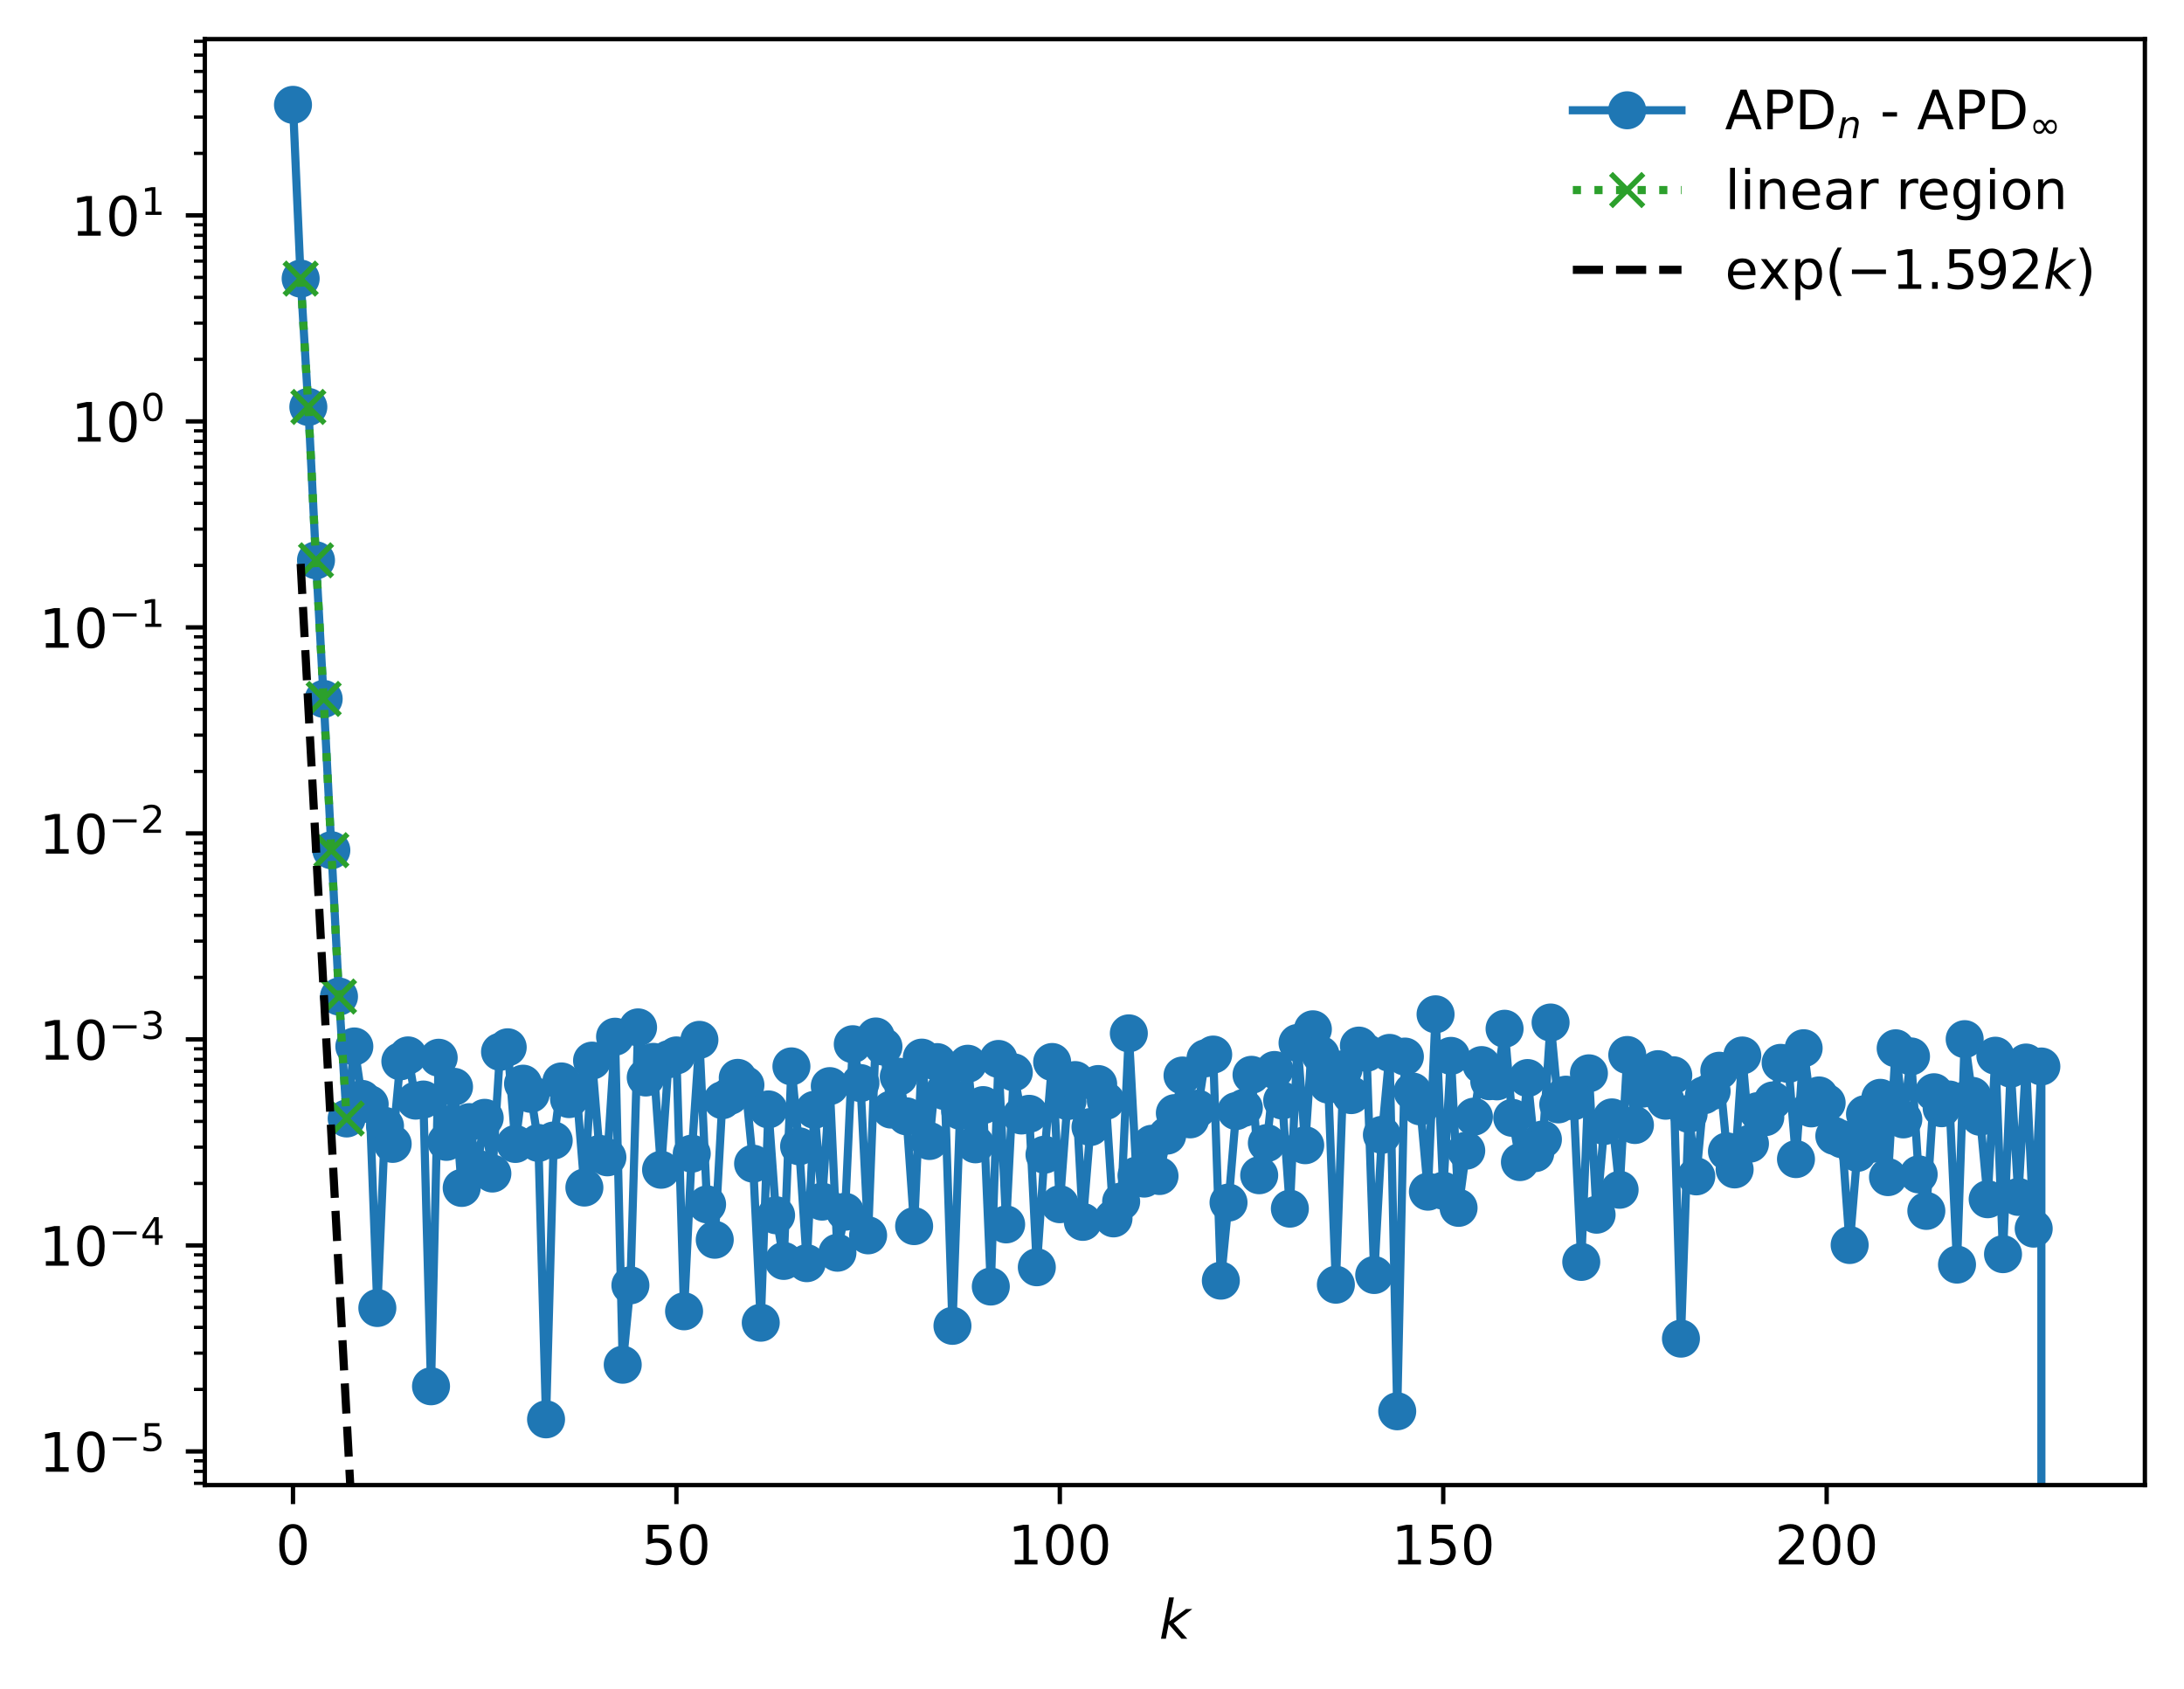 <?xml version="1.0" encoding="utf-8" standalone="no"?>
<!DOCTYPE svg PUBLIC "-//W3C//DTD SVG 1.1//EN"
  "http://www.w3.org/Graphics/SVG/1.1/DTD/svg11.dtd">
<!-- Created with matplotlib (https://matplotlib.org/) -->
<svg height="310.868pt" version="1.1" viewBox="0 0 402.02 310.868" width="402.02pt" xmlns="http://www.w3.org/2000/svg" xmlns:xlink="http://www.w3.org/1999/xlink">
 <defs>
  <style type="text/css">
*{stroke-linecap:butt;stroke-linejoin:round;}
  </style>
 </defs>
 <g id="figure_1">
  <g id="patch_1">
   <path d="M 0 310.868 
L 402.02 310.868 
L 402.02 0 
L 0 0 
z
" style="fill:#ffffff;"/>
  </g>
  <g id="axes_1">
   <g id="patch_2">
    <path d="M 37.7 273.312 
L 394.82 273.312 
L 394.82 7.2 
L 37.7 7.2 
z
" style="fill:#ffffff;"/>
   </g>
   <g id="matplotlib.axis_1">
    <g id="xtick_1">
     <g id="line2d_1">
      <defs>
       <path d="M 0 0 
L 0 3.5 
" id="m0feeb0a960" style="stroke:#000000;stroke-width:0.8;"/>
      </defs>
      <g>
       <use style="stroke:#000000;stroke-width:0.8;" x="53.933" xlink:href="#m0feeb0a960" y="273.312"/>
      </g>
     </g>
     <g id="text_1">
      <!-- 0 -->
      <defs>
       <path d="M 31.781 66.406 
Q 24.172 66.406 20.328 58.906 
Q 16.5 51.422 16.5 36.375 
Q 16.5 21.391 20.328 13.891 
Q 24.172 6.391 31.781 6.391 
Q 39.453 6.391 43.281 13.891 
Q 47.125 21.391 47.125 36.375 
Q 47.125 51.422 43.281 58.906 
Q 39.453 66.406 31.781 66.406 
z
M 31.781 74.219 
Q 44.047 74.219 50.516 64.516 
Q 56.984 54.828 56.984 36.375 
Q 56.984 17.969 50.516 8.266 
Q 44.047 -1.422 31.781 -1.422 
Q 19.531 -1.422 13.062 8.266 
Q 6.594 17.969 6.594 36.375 
Q 6.594 54.828 13.062 64.516 
Q 19.531 74.219 31.781 74.219 
z
" id="DejaVuSans-48"/>
      </defs>
      <g transform="translate(50.751 287.91)scale(0.1 -0.1)">
       <use xlink:href="#DejaVuSans-48"/>
      </g>
     </g>
    </g>
    <g id="xtick_2">
     <g id="line2d_2">
      <g>
       <use style="stroke:#000000;stroke-width:0.8;" x="124.51" xlink:href="#m0feeb0a960" y="273.312"/>
      </g>
     </g>
     <g id="text_2">
      <!-- 50 -->
      <defs>
       <path d="M 10.797 72.906 
L 49.516 72.906 
L 49.516 64.594 
L 19.828 64.594 
L 19.828 46.734 
Q 21.969 47.469 24.109 47.828 
Q 26.266 48.188 28.422 48.188 
Q 40.625 48.188 47.75 41.5 
Q 54.891 34.812 54.891 23.391 
Q 54.891 11.625 47.562 5.094 
Q 40.234 -1.422 26.906 -1.422 
Q 22.312 -1.422 17.547 -0.641 
Q 12.797 0.141 7.719 1.703 
L 7.719 11.625 
Q 12.109 9.234 16.797 8.062 
Q 21.484 6.891 26.703 6.891 
Q 35.156 6.891 40.078 11.328 
Q 45.016 15.766 45.016 23.391 
Q 45.016 31 40.078 35.438 
Q 35.156 39.891 26.703 39.891 
Q 22.75 39.891 18.812 39.016 
Q 14.891 38.141 10.797 36.281 
z
" id="DejaVuSans-53"/>
      </defs>
      <g transform="translate(118.147 287.91)scale(0.1 -0.1)">
       <use xlink:href="#DejaVuSans-53"/>
       <use x="63.623" xlink:href="#DejaVuSans-48"/>
      </g>
     </g>
    </g>
    <g id="xtick_3">
     <g id="line2d_3">
      <g>
       <use style="stroke:#000000;stroke-width:0.8;" x="195.087" xlink:href="#m0feeb0a960" y="273.312"/>
      </g>
     </g>
     <g id="text_3">
      <!-- 100 -->
      <defs>
       <path d="M 12.406 8.297 
L 28.516 8.297 
L 28.516 63.922 
L 10.984 60.406 
L 10.984 69.391 
L 28.422 72.906 
L 38.281 72.906 
L 38.281 8.297 
L 54.391 8.297 
L 54.391 0 
L 12.406 0 
z
" id="DejaVuSans-49"/>
      </defs>
      <g transform="translate(185.543 287.91)scale(0.1 -0.1)">
       <use xlink:href="#DejaVuSans-49"/>
       <use x="63.623" xlink:href="#DejaVuSans-48"/>
       <use x="127.246" xlink:href="#DejaVuSans-48"/>
      </g>
     </g>
    </g>
    <g id="xtick_4">
     <g id="line2d_4">
      <g>
       <use style="stroke:#000000;stroke-width:0.8;" x="265.664" xlink:href="#m0feeb0a960" y="273.312"/>
      </g>
     </g>
     <g id="text_4">
      <!-- 150 -->
      <g transform="translate(256.12 287.91)scale(0.1 -0.1)">
       <use xlink:href="#DejaVuSans-49"/>
       <use x="63.623" xlink:href="#DejaVuSans-53"/>
       <use x="127.246" xlink:href="#DejaVuSans-48"/>
      </g>
     </g>
    </g>
    <g id="xtick_5">
     <g id="line2d_5">
      <g>
       <use style="stroke:#000000;stroke-width:0.8;" x="336.241" xlink:href="#m0feeb0a960" y="273.312"/>
      </g>
     </g>
     <g id="text_5">
      <!-- 200 -->
      <defs>
       <path d="M 19.188 8.297 
L 53.609 8.297 
L 53.609 0 
L 7.328 0 
L 7.328 8.297 
Q 12.938 14.109 22.625 23.891 
Q 32.328 33.688 34.812 36.531 
Q 39.547 41.844 41.422 45.531 
Q 43.312 49.219 43.312 52.781 
Q 43.312 58.594 39.234 62.25 
Q 35.156 65.922 28.609 65.922 
Q 23.969 65.922 18.812 64.312 
Q 13.672 62.703 7.812 59.422 
L 7.812 69.391 
Q 13.766 71.781 18.938 73 
Q 24.125 74.219 28.422 74.219 
Q 39.75 74.219 46.484 68.547 
Q 53.219 62.891 53.219 53.422 
Q 53.219 48.922 51.531 44.891 
Q 49.859 40.875 45.406 35.406 
Q 44.188 33.984 37.641 27.219 
Q 31.109 20.453 19.188 8.297 
z
" id="DejaVuSans-50"/>
      </defs>
      <g transform="translate(326.697 287.91)scale(0.1 -0.1)">
       <use xlink:href="#DejaVuSans-50"/>
       <use x="63.623" xlink:href="#DejaVuSans-48"/>
       <use x="127.246" xlink:href="#DejaVuSans-48"/>
      </g>
     </g>
    </g>
    <g id="text_6">
     <!-- $ k $ -->
     <defs>
      <path d="M 18.312 75.984 
L 27.297 75.984 
L 18.703 31.688 
L 49.516 54.688 
L 61.188 54.688 
L 26.812 28.516 
L 51.906 0 
L 41.016 0 
L 17.672 26.703 
L 12.5 0 
L 3.516 0 
z
" id="DejaVuSans-Oblique-107"/>
     </defs>
     <g transform="translate(213.36 301.589)scale(0.1 -0.1)">
      <use transform="translate(0 0.016)" xlink:href="#DejaVuSans-Oblique-107"/>
     </g>
    </g>
   </g>
   <g id="matplotlib.axis_2">
    <g id="ytick_1">
     <g id="line2d_6">
      <defs>
       <path d="M 0 0 
L -3.5 0 
" id="m07cdb2bdea" style="stroke:#000000;stroke-width:0.8;"/>
      </defs>
      <g>
       <use style="stroke:#000000;stroke-width:0.8;" x="37.7" xlink:href="#m07cdb2bdea" y="267.119"/>
      </g>
     </g>
     <g id="text_7">
      <!-- $\mathdefault{10^{-5}}$ -->
      <defs>
       <path d="M 10.594 35.5 
L 73.188 35.5 
L 73.188 27.203 
L 10.594 27.203 
z
" id="DejaVuSans-8722"/>
      </defs>
      <g transform="translate(7.2 270.918)scale(0.1 -0.1)">
       <use transform="translate(0 0.684)" xlink:href="#DejaVuSans-49"/>
       <use transform="translate(63.623 0.684)" xlink:href="#DejaVuSans-48"/>
       <use transform="translate(128.203 38.966)scale(0.7)" xlink:href="#DejaVuSans-8722"/>
       <use transform="translate(186.855 38.966)scale(0.7)" xlink:href="#DejaVuSans-53"/>
      </g>
     </g>
    </g>
    <g id="ytick_2">
     <g id="line2d_7">
      <g>
       <use style="stroke:#000000;stroke-width:0.8;" x="37.7" xlink:href="#m07cdb2bdea" y="229.206"/>
      </g>
     </g>
     <g id="text_8">
      <!-- $\mathdefault{10^{-4}}$ -->
      <defs>
       <path d="M 37.797 64.312 
L 12.891 25.391 
L 37.797 25.391 
z
M 35.203 72.906 
L 47.609 72.906 
L 47.609 25.391 
L 58.016 25.391 
L 58.016 17.188 
L 47.609 17.188 
L 47.609 0 
L 37.797 0 
L 37.797 17.188 
L 4.891 17.188 
L 4.891 26.703 
z
" id="DejaVuSans-52"/>
      </defs>
      <g transform="translate(7.2 233.005)scale(0.1 -0.1)">
       <use transform="translate(0 0.684)" xlink:href="#DejaVuSans-49"/>
       <use transform="translate(63.623 0.684)" xlink:href="#DejaVuSans-48"/>
       <use transform="translate(128.203 38.966)scale(0.7)" xlink:href="#DejaVuSans-8722"/>
       <use transform="translate(186.855 38.966)scale(0.7)" xlink:href="#DejaVuSans-52"/>
      </g>
     </g>
    </g>
    <g id="ytick_3">
     <g id="line2d_8">
      <g>
       <use style="stroke:#000000;stroke-width:0.8;" x="37.7" xlink:href="#m07cdb2bdea" y="191.293"/>
      </g>
     </g>
     <g id="text_9">
      <!-- $\mathdefault{10^{-3}}$ -->
      <defs>
       <path d="M 40.578 39.312 
Q 47.656 37.797 51.625 33 
Q 55.609 28.219 55.609 21.188 
Q 55.609 10.406 48.188 4.484 
Q 40.766 -1.422 27.094 -1.422 
Q 22.516 -1.422 17.656 -0.516 
Q 12.797 0.391 7.625 2.203 
L 7.625 11.719 
Q 11.719 9.328 16.594 8.109 
Q 21.484 6.891 26.812 6.891 
Q 36.078 6.891 40.938 10.547 
Q 45.797 14.203 45.797 21.188 
Q 45.797 27.641 41.281 31.266 
Q 36.766 34.906 28.719 34.906 
L 20.219 34.906 
L 20.219 43.016 
L 29.109 43.016 
Q 36.375 43.016 40.234 45.922 
Q 44.094 48.828 44.094 54.297 
Q 44.094 59.906 40.109 62.906 
Q 36.141 65.922 28.719 65.922 
Q 24.656 65.922 20.016 65.031 
Q 15.375 64.156 9.812 62.312 
L 9.812 71.094 
Q 15.438 72.656 20.344 73.438 
Q 25.25 74.219 29.594 74.219 
Q 40.828 74.219 47.359 69.109 
Q 53.906 64.016 53.906 55.328 
Q 53.906 49.266 50.438 45.094 
Q 46.969 40.922 40.578 39.312 
z
" id="DejaVuSans-51"/>
      </defs>
      <g transform="translate(7.2 195.092)scale(0.1 -0.1)">
       <use transform="translate(0 0.766)" xlink:href="#DejaVuSans-49"/>
       <use transform="translate(63.623 0.766)" xlink:href="#DejaVuSans-48"/>
       <use transform="translate(128.203 39.047)scale(0.7)" xlink:href="#DejaVuSans-8722"/>
       <use transform="translate(186.855 39.047)scale(0.7)" xlink:href="#DejaVuSans-51"/>
      </g>
     </g>
    </g>
    <g id="ytick_4">
     <g id="line2d_9">
      <g>
       <use style="stroke:#000000;stroke-width:0.8;" x="37.7" xlink:href="#m07cdb2bdea" y="153.38"/>
      </g>
     </g>
     <g id="text_10">
      <!-- $\mathdefault{10^{-2}}$ -->
      <g transform="translate(7.2 157.179)scale(0.1 -0.1)">
       <use transform="translate(0 0.766)" xlink:href="#DejaVuSans-49"/>
       <use transform="translate(63.623 0.766)" xlink:href="#DejaVuSans-48"/>
       <use transform="translate(128.203 39.047)scale(0.7)" xlink:href="#DejaVuSans-8722"/>
       <use transform="translate(186.855 39.047)scale(0.7)" xlink:href="#DejaVuSans-50"/>
      </g>
     </g>
    </g>
    <g id="ytick_5">
     <g id="line2d_10">
      <g>
       <use style="stroke:#000000;stroke-width:0.8;" x="37.7" xlink:href="#m07cdb2bdea" y="115.467"/>
      </g>
     </g>
     <g id="text_11">
      <!-- $\mathdefault{10^{-1}}$ -->
      <g transform="translate(7.2 119.266)scale(0.1 -0.1)">
       <use transform="translate(0 0.684)" xlink:href="#DejaVuSans-49"/>
       <use transform="translate(63.623 0.684)" xlink:href="#DejaVuSans-48"/>
       <use transform="translate(128.203 38.966)scale(0.7)" xlink:href="#DejaVuSans-8722"/>
       <use transform="translate(186.855 38.966)scale(0.7)" xlink:href="#DejaVuSans-49"/>
      </g>
     </g>
    </g>
    <g id="ytick_6">
     <g id="line2d_11">
      <g>
       <use style="stroke:#000000;stroke-width:0.8;" x="37.7" xlink:href="#m07cdb2bdea" y="77.553"/>
      </g>
     </g>
     <g id="text_12">
      <!-- $\mathdefault{10^{0}}$ -->
      <g transform="translate(13.1 81.353)scale(0.1 -0.1)">
       <use transform="translate(0 0.766)" xlink:href="#DejaVuSans-49"/>
       <use transform="translate(63.623 0.766)" xlink:href="#DejaVuSans-48"/>
       <use transform="translate(128.203 39.047)scale(0.7)" xlink:href="#DejaVuSans-48"/>
      </g>
     </g>
    </g>
    <g id="ytick_7">
     <g id="line2d_12">
      <g>
       <use style="stroke:#000000;stroke-width:0.8;" x="37.7" xlink:href="#m07cdb2bdea" y="39.64"/>
      </g>
     </g>
     <g id="text_13">
      <!-- $\mathdefault{10^{1}}$ -->
      <g transform="translate(13.1 43.44)scale(0.1 -0.1)">
       <use transform="translate(0 0.684)" xlink:href="#DejaVuSans-49"/>
       <use transform="translate(63.623 0.684)" xlink:href="#DejaVuSans-48"/>
       <use transform="translate(128.203 38.966)scale(0.7)" xlink:href="#DejaVuSans-49"/>
      </g>
     </g>
    </g>
    <g id="ytick_8">
     <g id="line2d_13">
      <defs>
       <path d="M 0 0 
L -2 0 
" id="m513404a4e2" style="stroke:#000000;stroke-width:0.6;"/>
      </defs>
      <g>
       <use style="stroke:#000000;stroke-width:0.6;" x="37.7" xlink:href="#m513404a4e2" y="272.992"/>
      </g>
     </g>
    </g>
    <g id="ytick_9">
     <g id="line2d_14">
      <g>
       <use style="stroke:#000000;stroke-width:0.6;" x="37.7" xlink:href="#m513404a4e2" y="270.793"/>
      </g>
     </g>
    </g>
    <g id="ytick_10">
     <g id="line2d_15">
      <g>
       <use style="stroke:#000000;stroke-width:0.6;" x="37.7" xlink:href="#m513404a4e2" y="268.854"/>
      </g>
     </g>
    </g>
    <g id="ytick_11">
     <g id="line2d_16">
      <g>
       <use style="stroke:#000000;stroke-width:0.6;" x="37.7" xlink:href="#m513404a4e2" y="255.706"/>
      </g>
     </g>
    </g>
    <g id="ytick_12">
     <g id="line2d_17">
      <g>
       <use style="stroke:#000000;stroke-width:0.6;" x="37.7" xlink:href="#m513404a4e2" y="249.03"/>
      </g>
     </g>
    </g>
    <g id="ytick_13">
     <g id="line2d_18">
      <g>
       <use style="stroke:#000000;stroke-width:0.6;" x="37.7" xlink:href="#m513404a4e2" y="244.293"/>
      </g>
     </g>
    </g>
    <g id="ytick_14">
     <g id="line2d_19">
      <g>
       <use style="stroke:#000000;stroke-width:0.6;" x="37.7" xlink:href="#m513404a4e2" y="240.619"/>
      </g>
     </g>
    </g>
    <g id="ytick_15">
     <g id="line2d_20">
      <g>
       <use style="stroke:#000000;stroke-width:0.6;" x="37.7" xlink:href="#m513404a4e2" y="237.617"/>
      </g>
     </g>
    </g>
    <g id="ytick_16">
     <g id="line2d_21">
      <g>
       <use style="stroke:#000000;stroke-width:0.6;" x="37.7" xlink:href="#m513404a4e2" y="235.079"/>
      </g>
     </g>
    </g>
    <g id="ytick_17">
     <g id="line2d_22">
      <g>
       <use style="stroke:#000000;stroke-width:0.6;" x="37.7" xlink:href="#m513404a4e2" y="232.88"/>
      </g>
     </g>
    </g>
    <g id="ytick_18">
     <g id="line2d_23">
      <g>
       <use style="stroke:#000000;stroke-width:0.6;" x="37.7" xlink:href="#m513404a4e2" y="230.941"/>
      </g>
     </g>
    </g>
    <g id="ytick_19">
     <g id="line2d_24">
      <g>
       <use style="stroke:#000000;stroke-width:0.6;" x="37.7" xlink:href="#m513404a4e2" y="217.793"/>
      </g>
     </g>
    </g>
    <g id="ytick_20">
     <g id="line2d_25">
      <g>
       <use style="stroke:#000000;stroke-width:0.6;" x="37.7" xlink:href="#m513404a4e2" y="211.117"/>
      </g>
     </g>
    </g>
    <g id="ytick_21">
     <g id="line2d_26">
      <g>
       <use style="stroke:#000000;stroke-width:0.6;" x="37.7" xlink:href="#m513404a4e2" y="206.38"/>
      </g>
     </g>
    </g>
    <g id="ytick_22">
     <g id="line2d_27">
      <g>
       <use style="stroke:#000000;stroke-width:0.6;" x="37.7" xlink:href="#m513404a4e2" y="202.706"/>
      </g>
     </g>
    </g>
    <g id="ytick_23">
     <g id="line2d_28">
      <g>
       <use style="stroke:#000000;stroke-width:0.6;" x="37.7" xlink:href="#m513404a4e2" y="199.704"/>
      </g>
     </g>
    </g>
    <g id="ytick_24">
     <g id="line2d_29">
      <g>
       <use style="stroke:#000000;stroke-width:0.6;" x="37.7" xlink:href="#m513404a4e2" y="197.166"/>
      </g>
     </g>
    </g>
    <g id="ytick_25">
     <g id="line2d_30">
      <g>
       <use style="stroke:#000000;stroke-width:0.6;" x="37.7" xlink:href="#m513404a4e2" y="194.967"/>
      </g>
     </g>
    </g>
    <g id="ytick_26">
     <g id="line2d_31">
      <g>
       <use style="stroke:#000000;stroke-width:0.6;" x="37.7" xlink:href="#m513404a4e2" y="193.028"/>
      </g>
     </g>
    </g>
    <g id="ytick_27">
     <g id="line2d_32">
      <g>
       <use style="stroke:#000000;stroke-width:0.6;" x="37.7" xlink:href="#m513404a4e2" y="179.88"/>
      </g>
     </g>
    </g>
    <g id="ytick_28">
     <g id="line2d_33">
      <g>
       <use style="stroke:#000000;stroke-width:0.6;" x="37.7" xlink:href="#m513404a4e2" y="173.204"/>
      </g>
     </g>
    </g>
    <g id="ytick_29">
     <g id="line2d_34">
      <g>
       <use style="stroke:#000000;stroke-width:0.6;" x="37.7" xlink:href="#m513404a4e2" y="168.467"/>
      </g>
     </g>
    </g>
    <g id="ytick_30">
     <g id="line2d_35">
      <g>
       <use style="stroke:#000000;stroke-width:0.6;" x="37.7" xlink:href="#m513404a4e2" y="164.793"/>
      </g>
     </g>
    </g>
    <g id="ytick_31">
     <g id="line2d_36">
      <g>
       <use style="stroke:#000000;stroke-width:0.6;" x="37.7" xlink:href="#m513404a4e2" y="161.791"/>
      </g>
     </g>
    </g>
    <g id="ytick_32">
     <g id="line2d_37">
      <g>
       <use style="stroke:#000000;stroke-width:0.6;" x="37.7" xlink:href="#m513404a4e2" y="159.253"/>
      </g>
     </g>
    </g>
    <g id="ytick_33">
     <g id="line2d_38">
      <g>
       <use style="stroke:#000000;stroke-width:0.6;" x="37.7" xlink:href="#m513404a4e2" y="157.054"/>
      </g>
     </g>
    </g>
    <g id="ytick_34">
     <g id="line2d_39">
      <g>
       <use style="stroke:#000000;stroke-width:0.6;" x="37.7" xlink:href="#m513404a4e2" y="155.115"/>
      </g>
     </g>
    </g>
    <g id="ytick_35">
     <g id="line2d_40">
      <g>
       <use style="stroke:#000000;stroke-width:0.6;" x="37.7" xlink:href="#m513404a4e2" y="141.967"/>
      </g>
     </g>
    </g>
    <g id="ytick_36">
     <g id="line2d_41">
      <g>
       <use style="stroke:#000000;stroke-width:0.6;" x="37.7" xlink:href="#m513404a4e2" y="135.291"/>
      </g>
     </g>
    </g>
    <g id="ytick_37">
     <g id="line2d_42">
      <g>
       <use style="stroke:#000000;stroke-width:0.6;" x="37.7" xlink:href="#m513404a4e2" y="130.554"/>
      </g>
     </g>
    </g>
    <g id="ytick_38">
     <g id="line2d_43">
      <g>
       <use style="stroke:#000000;stroke-width:0.6;" x="37.7" xlink:href="#m513404a4e2" y="126.88"/>
      </g>
     </g>
    </g>
    <g id="ytick_39">
     <g id="line2d_44">
      <g>
       <use style="stroke:#000000;stroke-width:0.6;" x="37.7" xlink:href="#m513404a4e2" y="123.878"/>
      </g>
     </g>
    </g>
    <g id="ytick_40">
     <g id="line2d_45">
      <g>
       <use style="stroke:#000000;stroke-width:0.6;" x="37.7" xlink:href="#m513404a4e2" y="121.339"/>
      </g>
     </g>
    </g>
    <g id="ytick_41">
     <g id="line2d_46">
      <g>
       <use style="stroke:#000000;stroke-width:0.6;" x="37.7" xlink:href="#m513404a4e2" y="119.141"/>
      </g>
     </g>
    </g>
    <g id="ytick_42">
     <g id="line2d_47">
      <g>
       <use style="stroke:#000000;stroke-width:0.6;" x="37.7" xlink:href="#m513404a4e2" y="117.201"/>
      </g>
     </g>
    </g>
    <g id="ytick_43">
     <g id="line2d_48">
      <g>
       <use style="stroke:#000000;stroke-width:0.6;" x="37.7" xlink:href="#m513404a4e2" y="104.054"/>
      </g>
     </g>
    </g>
    <g id="ytick_44">
     <g id="line2d_49">
      <g>
       <use style="stroke:#000000;stroke-width:0.6;" x="37.7" xlink:href="#m513404a4e2" y="97.377"/>
      </g>
     </g>
    </g>
    <g id="ytick_45">
     <g id="line2d_50">
      <g>
       <use style="stroke:#000000;stroke-width:0.6;" x="37.7" xlink:href="#m513404a4e2" y="92.641"/>
      </g>
     </g>
    </g>
    <g id="ytick_46">
     <g id="line2d_51">
      <g>
       <use style="stroke:#000000;stroke-width:0.6;" x="37.7" xlink:href="#m513404a4e2" y="88.966"/>
      </g>
     </g>
    </g>
    <g id="ytick_47">
     <g id="line2d_52">
      <g>
       <use style="stroke:#000000;stroke-width:0.6;" x="37.7" xlink:href="#m513404a4e2" y="85.964"/>
      </g>
     </g>
    </g>
    <g id="ytick_48">
     <g id="line2d_53">
      <g>
       <use style="stroke:#000000;stroke-width:0.6;" x="37.7" xlink:href="#m513404a4e2" y="83.426"/>
      </g>
     </g>
    </g>
    <g id="ytick_49">
     <g id="line2d_54">
      <g>
       <use style="stroke:#000000;stroke-width:0.6;" x="37.7" xlink:href="#m513404a4e2" y="81.228"/>
      </g>
     </g>
    </g>
    <g id="ytick_50">
     <g id="line2d_55">
      <g>
       <use style="stroke:#000000;stroke-width:0.6;" x="37.7" xlink:href="#m513404a4e2" y="79.288"/>
      </g>
     </g>
    </g>
    <g id="ytick_51">
     <g id="line2d_56">
      <g>
       <use style="stroke:#000000;stroke-width:0.6;" x="37.7" xlink:href="#m513404a4e2" y="66.14"/>
      </g>
     </g>
    </g>
    <g id="ytick_52">
     <g id="line2d_57">
      <g>
       <use style="stroke:#000000;stroke-width:0.6;" x="37.7" xlink:href="#m513404a4e2" y="59.464"/>
      </g>
     </g>
    </g>
    <g id="ytick_53">
     <g id="line2d_58">
      <g>
       <use style="stroke:#000000;stroke-width:0.6;" x="37.7" xlink:href="#m513404a4e2" y="54.727"/>
      </g>
     </g>
    </g>
    <g id="ytick_54">
     <g id="line2d_59">
      <g>
       <use style="stroke:#000000;stroke-width:0.6;" x="37.7" xlink:href="#m513404a4e2" y="51.053"/>
      </g>
     </g>
    </g>
    <g id="ytick_55">
     <g id="line2d_60">
      <g>
       <use style="stroke:#000000;stroke-width:0.6;" x="37.7" xlink:href="#m513404a4e2" y="48.051"/>
      </g>
     </g>
    </g>
    <g id="ytick_56">
     <g id="line2d_61">
      <g>
       <use style="stroke:#000000;stroke-width:0.6;" x="37.7" xlink:href="#m513404a4e2" y="45.513"/>
      </g>
     </g>
    </g>
    <g id="ytick_57">
     <g id="line2d_62">
      <g>
       <use style="stroke:#000000;stroke-width:0.6;" x="37.7" xlink:href="#m513404a4e2" y="43.314"/>
      </g>
     </g>
    </g>
    <g id="ytick_58">
     <g id="line2d_63">
      <g>
       <use style="stroke:#000000;stroke-width:0.6;" x="37.7" xlink:href="#m513404a4e2" y="41.375"/>
      </g>
     </g>
    </g>
    <g id="ytick_59">
     <g id="line2d_64">
      <g>
       <use style="stroke:#000000;stroke-width:0.6;" x="37.7" xlink:href="#m513404a4e2" y="28.227"/>
      </g>
     </g>
    </g>
    <g id="ytick_60">
     <g id="line2d_65">
      <g>
       <use style="stroke:#000000;stroke-width:0.6;" x="37.7" xlink:href="#m513404a4e2" y="21.551"/>
      </g>
     </g>
    </g>
    <g id="ytick_61">
     <g id="line2d_66">
      <g>
       <use style="stroke:#000000;stroke-width:0.6;" x="37.7" xlink:href="#m513404a4e2" y="16.814"/>
      </g>
     </g>
    </g>
    <g id="ytick_62">
     <g id="line2d_67">
      <g>
       <use style="stroke:#000000;stroke-width:0.6;" x="37.7" xlink:href="#m513404a4e2" y="13.14"/>
      </g>
     </g>
    </g>
    <g id="ytick_63">
     <g id="line2d_68">
      <g>
       <use style="stroke:#000000;stroke-width:0.6;" x="37.7" xlink:href="#m513404a4e2" y="10.138"/>
      </g>
     </g>
    </g>
    <g id="ytick_64">
     <g id="line2d_69">
      <g>
       <use style="stroke:#000000;stroke-width:0.6;" x="37.7" xlink:href="#m513404a4e2" y="7.6"/>
      </g>
     </g>
    </g>
   </g>
   <g id="line2d_70">
    <path clip-path="url(#pc5321bb319)" d="M 53.933 19.296 
L 55.344 51.275 
L 56.756 74.891 
L 58.167 103.118 
L 59.579 128.628 
L 62.402 183.403 
L 63.814 205.841 
L 65.225 192.59 
L 66.637 202.241 
L 68.048 203.216 
L 69.46 240.724 
L 70.871 207.22 
L 72.283 210.521 
L 73.694 195.329 
L 75.106 194.236 
L 76.517 202.559 
L 77.929 202.356 
L 79.34 255.129 
L 80.752 194.666 
L 82.164 210.147 
L 83.575 200.016 
L 84.987 218.624 
L 86.398 206.516 
L 87.81 215.035 
L 89.221 205.725 
L 90.633 215.975 
L 92.044 193.575 
L 93.456 192.742 
L 94.867 210.533 
L 96.279 199.44 
L 97.691 201.314 
L 99.102 210.347 
L 100.514 261.216 
L 101.925 209.894 
L 103.337 199.026 
L 104.748 202.28 
L 106.16 201.087 
L 107.571 218.555 
L 108.983 195.196 
L 110.394 212.36 
L 111.806 212.994 
L 113.217 190.795 
L 114.629 251.163 
L 116.041 236.551 
L 117.452 189.08 
L 118.864 198.303 
L 120.275 195.425 
L 121.687 215.282 
L 123.098 194.929 
L 124.51 194.239 
L 125.921 241.331 
L 127.333 212.32 
L 128.744 191.372 
L 130.156 221.654 
L 131.568 228.162 
L 132.979 202.48 
L 134.391 201.66 
L 135.802 198.369 
L 137.214 199.69 
L 138.625 214.163 
L 140.037 243.431 
L 141.448 204.176 
L 142.86 223.658 
L 144.271 232.06 
L 145.683 196.256 
L 147.094 210.963 
L 148.506 232.475 
L 149.918 204.25 
L 151.329 221.144 
L 152.741 199.888 
L 154.152 230.55 
L 155.564 223.006 
L 156.975 192.177 
L 158.387 199.33 
L 159.798 227.353 
L 161.21 190.753 
L 162.621 192.608 
L 164.033 204.207 
L 165.445 198.157 
L 166.856 205.449 
L 168.268 225.654 
L 169.679 194.643 
L 171.091 209.988 
L 172.502 195.467 
L 173.914 200.808 
L 175.325 244.007 
L 176.737 204.426 
L 178.148 195.769 
L 179.56 210.6 
L 180.971 203.384 
L 182.383 236.772 
L 183.795 194.887 
L 185.206 225.337 
L 186.618 197.359 
L 188.029 205.295 
L 189.441 204.987 
L 190.852 233.226 
L 192.264 212.51 
L 193.675 195.448 
L 195.087 221.621 
L 196.498 202.647 
L 197.91 198.776 
L 199.322 224.874 
L 200.733 207.413 
L 202.145 199.505 
L 203.556 202.602 
L 204.968 224.232 
L 206.379 221.13 
L 207.791 190.178 
L 209.202 216.358 
L 210.614 216.906 
L 212.025 210.498 
L 213.437 216.436 
L 214.848 208.992 
L 216.26 204.852 
L 217.672 197.936 
L 219.083 206.007 
L 220.495 204.032 
L 221.906 194.766 
L 223.318 194.083 
L 224.729 235.69 
L 226.141 221.319 
L 227.552 204.48 
L 228.964 203.89 
L 230.375 197.809 
L 231.787 216.291 
L 233.198 210.374 
L 234.61 196.921 
L 236.022 202.538 
L 237.433 222.44 
L 238.845 191.944 
L 240.256 210.766 
L 241.668 189.431 
L 243.079 194.117 
L 244.491 199.612 
L 245.902 236.434 
L 247.314 196.77 
L 248.725 201.544 
L 250.137 192.431 
L 251.549 193.764 
L 252.96 234.651 
L 254.372 208.856 
L 255.783 193.773 
L 257.195 259.732 
L 258.606 194.448 
L 260.018 200.882 
L 261.429 203.621 
L 262.841 219.315 
L 264.252 186.673 
L 265.664 219.137 
L 267.075 194.324 
L 268.487 222.292 
L 269.899 211.761 
L 271.31 205.509 
L 272.722 196.018 
L 274.133 198.985 
L 275.545 199.011 
L 276.956 189.332 
L 278.368 205.726 
L 279.779 213.872 
L 281.191 198.402 
L 282.602 212.217 
L 284.014 209.7 
L 285.426 188.184 
L 286.837 203.252 
L 288.249 201.462 
L 289.66 202.68 
L 291.072 232.244 
L 292.483 197.534 
L 293.895 223.552 
L 295.306 207.234 
L 296.718 205.645 
L 298.129 218.963 
L 299.541 194.161 
L 300.952 207.047 
L 302.364 200.352 
L 303.776 197.528 
L 305.187 196.769 
L 306.599 202.577 
L 308.01 197.89 
L 309.422 246.361 
L 310.833 205 
L 312.245 216.499 
L 313.656 201.568 
L 315.068 200.82 
L 316.479 197.057 
L 317.891 211.892 
L 319.303 215.219 
L 320.714 194.253 
L 322.126 210.478 
L 323.537 204.495 
L 324.949 205.604 
L 326.36 202.519 
L 327.772 195.606 
L 329.183 195.814 
L 330.595 213.321 
L 332.006 192.916 
L 333.418 203.989 
L 334.829 201.605 
L 336.241 202.974 
L 337.653 209.054 
L 339.064 209.668 
L 340.476 229.132 
L 341.887 212.177 
L 343.299 205.046 
L 344.71 210.488 
L 346.122 202.043 
L 347.533 216.637 
L 348.945 192.928 
L 350.356 206.012 
L 351.768 194.423 
L 353.18 216.132 
L 354.591 222.855 
L 356.003 201.015 
L 357.414 203.958 
L 358.826 202.351 
L 360.237 232.736 
L 361.649 191.245 
L 363.06 201.685 
L 364.472 205.533 
L 365.883 220.706 
L 367.295 194.293 
L 368.706 230.815 
L 370.118 196.678 
L 371.53 220.278 
L 372.941 195.549 
L 374.353 226.119 
L 375.764 196.276 
L 375.769 311.868 
L 375.769 311.868 
" style="fill:none;stroke:#1f77b4;stroke-linecap:square;stroke-width:1.5;"/>
    <defs>
     <path d="M 0 3 
C 0.796 3 1.559 2.684 2.121 2.121 
C 2.684 1.559 3 0.796 3 0 
C 3 -0.796 2.684 -1.559 2.121 -2.121 
C 1.559 -2.684 0.796 -3 0 -3 
C -0.796 -3 -1.559 -2.684 -2.121 -2.121 
C -2.684 -1.559 -3 -0.796 -3 0 
C -3 0.796 -2.684 1.559 -2.121 2.121 
C -1.559 2.684 -0.796 3 0 3 
z
" id="m10e34288fb" style="stroke:#1f77b4;"/>
    </defs>
    <g clip-path="url(#pc5321bb319)">
     <use style="fill:#1f77b4;stroke:#1f77b4;" x="53.933" xlink:href="#m10e34288fb" y="19.296"/>
     <use style="fill:#1f77b4;stroke:#1f77b4;" x="55.344" xlink:href="#m10e34288fb" y="51.275"/>
     <use style="fill:#1f77b4;stroke:#1f77b4;" x="56.756" xlink:href="#m10e34288fb" y="74.891"/>
     <use style="fill:#1f77b4;stroke:#1f77b4;" x="58.167" xlink:href="#m10e34288fb" y="103.118"/>
     <use style="fill:#1f77b4;stroke:#1f77b4;" x="59.579" xlink:href="#m10e34288fb" y="128.628"/>
     <use style="fill:#1f77b4;stroke:#1f77b4;" x="60.99" xlink:href="#m10e34288fb" y="156.47"/>
     <use style="fill:#1f77b4;stroke:#1f77b4;" x="62.402" xlink:href="#m10e34288fb" y="183.403"/>
     <use style="fill:#1f77b4;stroke:#1f77b4;" x="63.814" xlink:href="#m10e34288fb" y="205.841"/>
     <use style="fill:#1f77b4;stroke:#1f77b4;" x="65.225" xlink:href="#m10e34288fb" y="192.59"/>
     <use style="fill:#1f77b4;stroke:#1f77b4;" x="66.637" xlink:href="#m10e34288fb" y="202.241"/>
     <use style="fill:#1f77b4;stroke:#1f77b4;" x="68.048" xlink:href="#m10e34288fb" y="203.216"/>
     <use style="fill:#1f77b4;stroke:#1f77b4;" x="69.46" xlink:href="#m10e34288fb" y="240.724"/>
     <use style="fill:#1f77b4;stroke:#1f77b4;" x="70.871" xlink:href="#m10e34288fb" y="207.22"/>
     <use style="fill:#1f77b4;stroke:#1f77b4;" x="72.283" xlink:href="#m10e34288fb" y="210.521"/>
     <use style="fill:#1f77b4;stroke:#1f77b4;" x="73.694" xlink:href="#m10e34288fb" y="195.329"/>
     <use style="fill:#1f77b4;stroke:#1f77b4;" x="75.106" xlink:href="#m10e34288fb" y="194.236"/>
     <use style="fill:#1f77b4;stroke:#1f77b4;" x="76.517" xlink:href="#m10e34288fb" y="202.559"/>
     <use style="fill:#1f77b4;stroke:#1f77b4;" x="77.929" xlink:href="#m10e34288fb" y="202.356"/>
     <use style="fill:#1f77b4;stroke:#1f77b4;" x="79.34" xlink:href="#m10e34288fb" y="255.129"/>
     <use style="fill:#1f77b4;stroke:#1f77b4;" x="80.752" xlink:href="#m10e34288fb" y="194.666"/>
     <use style="fill:#1f77b4;stroke:#1f77b4;" x="82.164" xlink:href="#m10e34288fb" y="210.147"/>
     <use style="fill:#1f77b4;stroke:#1f77b4;" x="83.575" xlink:href="#m10e34288fb" y="200.016"/>
     <use style="fill:#1f77b4;stroke:#1f77b4;" x="84.987" xlink:href="#m10e34288fb" y="218.624"/>
     <use style="fill:#1f77b4;stroke:#1f77b4;" x="86.398" xlink:href="#m10e34288fb" y="206.516"/>
     <use style="fill:#1f77b4;stroke:#1f77b4;" x="87.81" xlink:href="#m10e34288fb" y="215.035"/>
     <use style="fill:#1f77b4;stroke:#1f77b4;" x="89.221" xlink:href="#m10e34288fb" y="205.725"/>
     <use style="fill:#1f77b4;stroke:#1f77b4;" x="90.633" xlink:href="#m10e34288fb" y="215.975"/>
     <use style="fill:#1f77b4;stroke:#1f77b4;" x="92.044" xlink:href="#m10e34288fb" y="193.575"/>
     <use style="fill:#1f77b4;stroke:#1f77b4;" x="93.456" xlink:href="#m10e34288fb" y="192.742"/>
     <use style="fill:#1f77b4;stroke:#1f77b4;" x="94.867" xlink:href="#m10e34288fb" y="210.533"/>
     <use style="fill:#1f77b4;stroke:#1f77b4;" x="96.279" xlink:href="#m10e34288fb" y="199.44"/>
     <use style="fill:#1f77b4;stroke:#1f77b4;" x="97.691" xlink:href="#m10e34288fb" y="201.314"/>
     <use style="fill:#1f77b4;stroke:#1f77b4;" x="99.102" xlink:href="#m10e34288fb" y="210.347"/>
     <use style="fill:#1f77b4;stroke:#1f77b4;" x="100.514" xlink:href="#m10e34288fb" y="261.216"/>
     <use style="fill:#1f77b4;stroke:#1f77b4;" x="101.925" xlink:href="#m10e34288fb" y="209.894"/>
     <use style="fill:#1f77b4;stroke:#1f77b4;" x="103.337" xlink:href="#m10e34288fb" y="199.026"/>
     <use style="fill:#1f77b4;stroke:#1f77b4;" x="104.748" xlink:href="#m10e34288fb" y="202.28"/>
     <use style="fill:#1f77b4;stroke:#1f77b4;" x="106.16" xlink:href="#m10e34288fb" y="201.087"/>
     <use style="fill:#1f77b4;stroke:#1f77b4;" x="107.571" xlink:href="#m10e34288fb" y="218.555"/>
     <use style="fill:#1f77b4;stroke:#1f77b4;" x="108.983" xlink:href="#m10e34288fb" y="195.196"/>
     <use style="fill:#1f77b4;stroke:#1f77b4;" x="110.394" xlink:href="#m10e34288fb" y="212.36"/>
     <use style="fill:#1f77b4;stroke:#1f77b4;" x="111.806" xlink:href="#m10e34288fb" y="212.994"/>
     <use style="fill:#1f77b4;stroke:#1f77b4;" x="113.217" xlink:href="#m10e34288fb" y="190.795"/>
     <use style="fill:#1f77b4;stroke:#1f77b4;" x="114.629" xlink:href="#m10e34288fb" y="251.163"/>
     <use style="fill:#1f77b4;stroke:#1f77b4;" x="116.041" xlink:href="#m10e34288fb" y="236.551"/>
     <use style="fill:#1f77b4;stroke:#1f77b4;" x="117.452" xlink:href="#m10e34288fb" y="189.08"/>
     <use style="fill:#1f77b4;stroke:#1f77b4;" x="118.864" xlink:href="#m10e34288fb" y="198.303"/>
     <use style="fill:#1f77b4;stroke:#1f77b4;" x="120.275" xlink:href="#m10e34288fb" y="195.425"/>
     <use style="fill:#1f77b4;stroke:#1f77b4;" x="121.687" xlink:href="#m10e34288fb" y="215.282"/>
     <use style="fill:#1f77b4;stroke:#1f77b4;" x="123.098" xlink:href="#m10e34288fb" y="194.929"/>
     <use style="fill:#1f77b4;stroke:#1f77b4;" x="124.51" xlink:href="#m10e34288fb" y="194.239"/>
     <use style="fill:#1f77b4;stroke:#1f77b4;" x="125.921" xlink:href="#m10e34288fb" y="241.331"/>
     <use style="fill:#1f77b4;stroke:#1f77b4;" x="127.333" xlink:href="#m10e34288fb" y="212.32"/>
     <use style="fill:#1f77b4;stroke:#1f77b4;" x="128.744" xlink:href="#m10e34288fb" y="191.372"/>
     <use style="fill:#1f77b4;stroke:#1f77b4;" x="130.156" xlink:href="#m10e34288fb" y="221.654"/>
     <use style="fill:#1f77b4;stroke:#1f77b4;" x="131.568" xlink:href="#m10e34288fb" y="228.162"/>
     <use style="fill:#1f77b4;stroke:#1f77b4;" x="132.979" xlink:href="#m10e34288fb" y="202.48"/>
     <use style="fill:#1f77b4;stroke:#1f77b4;" x="134.391" xlink:href="#m10e34288fb" y="201.66"/>
     <use style="fill:#1f77b4;stroke:#1f77b4;" x="135.802" xlink:href="#m10e34288fb" y="198.369"/>
     <use style="fill:#1f77b4;stroke:#1f77b4;" x="137.214" xlink:href="#m10e34288fb" y="199.69"/>
     <use style="fill:#1f77b4;stroke:#1f77b4;" x="138.625" xlink:href="#m10e34288fb" y="214.163"/>
     <use style="fill:#1f77b4;stroke:#1f77b4;" x="140.037" xlink:href="#m10e34288fb" y="243.431"/>
     <use style="fill:#1f77b4;stroke:#1f77b4;" x="141.448" xlink:href="#m10e34288fb" y="204.176"/>
     <use style="fill:#1f77b4;stroke:#1f77b4;" x="142.86" xlink:href="#m10e34288fb" y="223.658"/>
     <use style="fill:#1f77b4;stroke:#1f77b4;" x="144.271" xlink:href="#m10e34288fb" y="232.06"/>
     <use style="fill:#1f77b4;stroke:#1f77b4;" x="145.683" xlink:href="#m10e34288fb" y="196.256"/>
     <use style="fill:#1f77b4;stroke:#1f77b4;" x="147.094" xlink:href="#m10e34288fb" y="210.963"/>
     <use style="fill:#1f77b4;stroke:#1f77b4;" x="148.506" xlink:href="#m10e34288fb" y="232.475"/>
     <use style="fill:#1f77b4;stroke:#1f77b4;" x="149.918" xlink:href="#m10e34288fb" y="204.25"/>
     <use style="fill:#1f77b4;stroke:#1f77b4;" x="151.329" xlink:href="#m10e34288fb" y="221.144"/>
     <use style="fill:#1f77b4;stroke:#1f77b4;" x="152.741" xlink:href="#m10e34288fb" y="199.888"/>
     <use style="fill:#1f77b4;stroke:#1f77b4;" x="154.152" xlink:href="#m10e34288fb" y="230.55"/>
     <use style="fill:#1f77b4;stroke:#1f77b4;" x="155.564" xlink:href="#m10e34288fb" y="223.006"/>
     <use style="fill:#1f77b4;stroke:#1f77b4;" x="156.975" xlink:href="#m10e34288fb" y="192.177"/>
     <use style="fill:#1f77b4;stroke:#1f77b4;" x="158.387" xlink:href="#m10e34288fb" y="199.33"/>
     <use style="fill:#1f77b4;stroke:#1f77b4;" x="159.798" xlink:href="#m10e34288fb" y="227.353"/>
     <use style="fill:#1f77b4;stroke:#1f77b4;" x="161.21" xlink:href="#m10e34288fb" y="190.753"/>
     <use style="fill:#1f77b4;stroke:#1f77b4;" x="162.621" xlink:href="#m10e34288fb" y="192.608"/>
     <use style="fill:#1f77b4;stroke:#1f77b4;" x="164.033" xlink:href="#m10e34288fb" y="204.207"/>
     <use style="fill:#1f77b4;stroke:#1f77b4;" x="165.445" xlink:href="#m10e34288fb" y="198.157"/>
     <use style="fill:#1f77b4;stroke:#1f77b4;" x="166.856" xlink:href="#m10e34288fb" y="205.449"/>
     <use style="fill:#1f77b4;stroke:#1f77b4;" x="168.268" xlink:href="#m10e34288fb" y="225.654"/>
     <use style="fill:#1f77b4;stroke:#1f77b4;" x="169.679" xlink:href="#m10e34288fb" y="194.643"/>
     <use style="fill:#1f77b4;stroke:#1f77b4;" x="171.091" xlink:href="#m10e34288fb" y="209.988"/>
     <use style="fill:#1f77b4;stroke:#1f77b4;" x="172.502" xlink:href="#m10e34288fb" y="195.467"/>
     <use style="fill:#1f77b4;stroke:#1f77b4;" x="173.914" xlink:href="#m10e34288fb" y="200.808"/>
     <use style="fill:#1f77b4;stroke:#1f77b4;" x="175.325" xlink:href="#m10e34288fb" y="244.007"/>
     <use style="fill:#1f77b4;stroke:#1f77b4;" x="176.737" xlink:href="#m10e34288fb" y="204.426"/>
     <use style="fill:#1f77b4;stroke:#1f77b4;" x="178.148" xlink:href="#m10e34288fb" y="195.769"/>
     <use style="fill:#1f77b4;stroke:#1f77b4;" x="179.56" xlink:href="#m10e34288fb" y="210.6"/>
     <use style="fill:#1f77b4;stroke:#1f77b4;" x="180.971" xlink:href="#m10e34288fb" y="203.384"/>
     <use style="fill:#1f77b4;stroke:#1f77b4;" x="182.383" xlink:href="#m10e34288fb" y="236.772"/>
     <use style="fill:#1f77b4;stroke:#1f77b4;" x="183.795" xlink:href="#m10e34288fb" y="194.887"/>
     <use style="fill:#1f77b4;stroke:#1f77b4;" x="185.206" xlink:href="#m10e34288fb" y="225.337"/>
     <use style="fill:#1f77b4;stroke:#1f77b4;" x="186.618" xlink:href="#m10e34288fb" y="197.359"/>
     <use style="fill:#1f77b4;stroke:#1f77b4;" x="188.029" xlink:href="#m10e34288fb" y="205.295"/>
     <use style="fill:#1f77b4;stroke:#1f77b4;" x="189.441" xlink:href="#m10e34288fb" y="204.987"/>
     <use style="fill:#1f77b4;stroke:#1f77b4;" x="190.852" xlink:href="#m10e34288fb" y="233.226"/>
     <use style="fill:#1f77b4;stroke:#1f77b4;" x="192.264" xlink:href="#m10e34288fb" y="212.51"/>
     <use style="fill:#1f77b4;stroke:#1f77b4;" x="193.675" xlink:href="#m10e34288fb" y="195.448"/>
     <use style="fill:#1f77b4;stroke:#1f77b4;" x="195.087" xlink:href="#m10e34288fb" y="221.621"/>
     <use style="fill:#1f77b4;stroke:#1f77b4;" x="196.498" xlink:href="#m10e34288fb" y="202.647"/>
     <use style="fill:#1f77b4;stroke:#1f77b4;" x="197.91" xlink:href="#m10e34288fb" y="198.776"/>
     <use style="fill:#1f77b4;stroke:#1f77b4;" x="199.322" xlink:href="#m10e34288fb" y="224.874"/>
     <use style="fill:#1f77b4;stroke:#1f77b4;" x="200.733" xlink:href="#m10e34288fb" y="207.413"/>
     <use style="fill:#1f77b4;stroke:#1f77b4;" x="202.145" xlink:href="#m10e34288fb" y="199.505"/>
     <use style="fill:#1f77b4;stroke:#1f77b4;" x="203.556" xlink:href="#m10e34288fb" y="202.602"/>
     <use style="fill:#1f77b4;stroke:#1f77b4;" x="204.968" xlink:href="#m10e34288fb" y="224.232"/>
     <use style="fill:#1f77b4;stroke:#1f77b4;" x="206.379" xlink:href="#m10e34288fb" y="221.13"/>
     <use style="fill:#1f77b4;stroke:#1f77b4;" x="207.791" xlink:href="#m10e34288fb" y="190.178"/>
     <use style="fill:#1f77b4;stroke:#1f77b4;" x="209.202" xlink:href="#m10e34288fb" y="216.358"/>
     <use style="fill:#1f77b4;stroke:#1f77b4;" x="210.614" xlink:href="#m10e34288fb" y="216.906"/>
     <use style="fill:#1f77b4;stroke:#1f77b4;" x="212.025" xlink:href="#m10e34288fb" y="210.498"/>
     <use style="fill:#1f77b4;stroke:#1f77b4;" x="213.437" xlink:href="#m10e34288fb" y="216.436"/>
     <use style="fill:#1f77b4;stroke:#1f77b4;" x="214.848" xlink:href="#m10e34288fb" y="208.992"/>
     <use style="fill:#1f77b4;stroke:#1f77b4;" x="216.26" xlink:href="#m10e34288fb" y="204.852"/>
     <use style="fill:#1f77b4;stroke:#1f77b4;" x="217.672" xlink:href="#m10e34288fb" y="197.936"/>
     <use style="fill:#1f77b4;stroke:#1f77b4;" x="219.083" xlink:href="#m10e34288fb" y="206.007"/>
     <use style="fill:#1f77b4;stroke:#1f77b4;" x="220.495" xlink:href="#m10e34288fb" y="204.032"/>
     <use style="fill:#1f77b4;stroke:#1f77b4;" x="221.906" xlink:href="#m10e34288fb" y="194.766"/>
     <use style="fill:#1f77b4;stroke:#1f77b4;" x="223.318" xlink:href="#m10e34288fb" y="194.083"/>
     <use style="fill:#1f77b4;stroke:#1f77b4;" x="224.729" xlink:href="#m10e34288fb" y="235.69"/>
     <use style="fill:#1f77b4;stroke:#1f77b4;" x="226.141" xlink:href="#m10e34288fb" y="221.319"/>
     <use style="fill:#1f77b4;stroke:#1f77b4;" x="227.552" xlink:href="#m10e34288fb" y="204.48"/>
     <use style="fill:#1f77b4;stroke:#1f77b4;" x="228.964" xlink:href="#m10e34288fb" y="203.89"/>
     <use style="fill:#1f77b4;stroke:#1f77b4;" x="230.375" xlink:href="#m10e34288fb" y="197.809"/>
     <use style="fill:#1f77b4;stroke:#1f77b4;" x="231.787" xlink:href="#m10e34288fb" y="216.291"/>
     <use style="fill:#1f77b4;stroke:#1f77b4;" x="233.198" xlink:href="#m10e34288fb" y="210.374"/>
     <use style="fill:#1f77b4;stroke:#1f77b4;" x="234.61" xlink:href="#m10e34288fb" y="196.921"/>
     <use style="fill:#1f77b4;stroke:#1f77b4;" x="236.022" xlink:href="#m10e34288fb" y="202.538"/>
     <use style="fill:#1f77b4;stroke:#1f77b4;" x="237.433" xlink:href="#m10e34288fb" y="222.44"/>
     <use style="fill:#1f77b4;stroke:#1f77b4;" x="238.845" xlink:href="#m10e34288fb" y="191.944"/>
     <use style="fill:#1f77b4;stroke:#1f77b4;" x="240.256" xlink:href="#m10e34288fb" y="210.766"/>
     <use style="fill:#1f77b4;stroke:#1f77b4;" x="241.668" xlink:href="#m10e34288fb" y="189.431"/>
     <use style="fill:#1f77b4;stroke:#1f77b4;" x="243.079" xlink:href="#m10e34288fb" y="194.117"/>
     <use style="fill:#1f77b4;stroke:#1f77b4;" x="244.491" xlink:href="#m10e34288fb" y="199.612"/>
     <use style="fill:#1f77b4;stroke:#1f77b4;" x="245.902" xlink:href="#m10e34288fb" y="236.434"/>
     <use style="fill:#1f77b4;stroke:#1f77b4;" x="247.314" xlink:href="#m10e34288fb" y="196.77"/>
     <use style="fill:#1f77b4;stroke:#1f77b4;" x="248.725" xlink:href="#m10e34288fb" y="201.544"/>
     <use style="fill:#1f77b4;stroke:#1f77b4;" x="250.137" xlink:href="#m10e34288fb" y="192.431"/>
     <use style="fill:#1f77b4;stroke:#1f77b4;" x="251.549" xlink:href="#m10e34288fb" y="193.764"/>
     <use style="fill:#1f77b4;stroke:#1f77b4;" x="252.96" xlink:href="#m10e34288fb" y="234.651"/>
     <use style="fill:#1f77b4;stroke:#1f77b4;" x="254.372" xlink:href="#m10e34288fb" y="208.856"/>
     <use style="fill:#1f77b4;stroke:#1f77b4;" x="255.783" xlink:href="#m10e34288fb" y="193.773"/>
     <use style="fill:#1f77b4;stroke:#1f77b4;" x="257.195" xlink:href="#m10e34288fb" y="259.732"/>
     <use style="fill:#1f77b4;stroke:#1f77b4;" x="258.606" xlink:href="#m10e34288fb" y="194.448"/>
     <use style="fill:#1f77b4;stroke:#1f77b4;" x="260.018" xlink:href="#m10e34288fb" y="200.882"/>
     <use style="fill:#1f77b4;stroke:#1f77b4;" x="261.429" xlink:href="#m10e34288fb" y="203.621"/>
     <use style="fill:#1f77b4;stroke:#1f77b4;" x="262.841" xlink:href="#m10e34288fb" y="219.315"/>
     <use style="fill:#1f77b4;stroke:#1f77b4;" x="264.252" xlink:href="#m10e34288fb" y="186.673"/>
     <use style="fill:#1f77b4;stroke:#1f77b4;" x="265.664" xlink:href="#m10e34288fb" y="219.137"/>
     <use style="fill:#1f77b4;stroke:#1f77b4;" x="267.075" xlink:href="#m10e34288fb" y="194.324"/>
     <use style="fill:#1f77b4;stroke:#1f77b4;" x="268.487" xlink:href="#m10e34288fb" y="222.292"/>
     <use style="fill:#1f77b4;stroke:#1f77b4;" x="269.899" xlink:href="#m10e34288fb" y="211.761"/>
     <use style="fill:#1f77b4;stroke:#1f77b4;" x="271.31" xlink:href="#m10e34288fb" y="205.509"/>
     <use style="fill:#1f77b4;stroke:#1f77b4;" x="272.722" xlink:href="#m10e34288fb" y="196.018"/>
     <use style="fill:#1f77b4;stroke:#1f77b4;" x="274.133" xlink:href="#m10e34288fb" y="198.985"/>
     <use style="fill:#1f77b4;stroke:#1f77b4;" x="275.545" xlink:href="#m10e34288fb" y="199.011"/>
     <use style="fill:#1f77b4;stroke:#1f77b4;" x="276.956" xlink:href="#m10e34288fb" y="189.332"/>
     <use style="fill:#1f77b4;stroke:#1f77b4;" x="278.368" xlink:href="#m10e34288fb" y="205.726"/>
     <use style="fill:#1f77b4;stroke:#1f77b4;" x="279.779" xlink:href="#m10e34288fb" y="213.872"/>
     <use style="fill:#1f77b4;stroke:#1f77b4;" x="281.191" xlink:href="#m10e34288fb" y="198.402"/>
     <use style="fill:#1f77b4;stroke:#1f77b4;" x="282.602" xlink:href="#m10e34288fb" y="212.217"/>
     <use style="fill:#1f77b4;stroke:#1f77b4;" x="284.014" xlink:href="#m10e34288fb" y="209.7"/>
     <use style="fill:#1f77b4;stroke:#1f77b4;" x="285.426" xlink:href="#m10e34288fb" y="188.184"/>
     <use style="fill:#1f77b4;stroke:#1f77b4;" x="286.837" xlink:href="#m10e34288fb" y="203.252"/>
     <use style="fill:#1f77b4;stroke:#1f77b4;" x="288.249" xlink:href="#m10e34288fb" y="201.462"/>
     <use style="fill:#1f77b4;stroke:#1f77b4;" x="289.66" xlink:href="#m10e34288fb" y="202.68"/>
     <use style="fill:#1f77b4;stroke:#1f77b4;" x="291.072" xlink:href="#m10e34288fb" y="232.244"/>
     <use style="fill:#1f77b4;stroke:#1f77b4;" x="292.483" xlink:href="#m10e34288fb" y="197.534"/>
     <use style="fill:#1f77b4;stroke:#1f77b4;" x="293.895" xlink:href="#m10e34288fb" y="223.552"/>
     <use style="fill:#1f77b4;stroke:#1f77b4;" x="295.306" xlink:href="#m10e34288fb" y="207.234"/>
     <use style="fill:#1f77b4;stroke:#1f77b4;" x="296.718" xlink:href="#m10e34288fb" y="205.645"/>
     <use style="fill:#1f77b4;stroke:#1f77b4;" x="298.129" xlink:href="#m10e34288fb" y="218.963"/>
     <use style="fill:#1f77b4;stroke:#1f77b4;" x="299.541" xlink:href="#m10e34288fb" y="194.161"/>
     <use style="fill:#1f77b4;stroke:#1f77b4;" x="300.952" xlink:href="#m10e34288fb" y="207.047"/>
     <use style="fill:#1f77b4;stroke:#1f77b4;" x="302.364" xlink:href="#m10e34288fb" y="200.352"/>
     <use style="fill:#1f77b4;stroke:#1f77b4;" x="303.776" xlink:href="#m10e34288fb" y="197.528"/>
     <use style="fill:#1f77b4;stroke:#1f77b4;" x="305.187" xlink:href="#m10e34288fb" y="196.769"/>
     <use style="fill:#1f77b4;stroke:#1f77b4;" x="306.599" xlink:href="#m10e34288fb" y="202.577"/>
     <use style="fill:#1f77b4;stroke:#1f77b4;" x="308.01" xlink:href="#m10e34288fb" y="197.89"/>
     <use style="fill:#1f77b4;stroke:#1f77b4;" x="309.422" xlink:href="#m10e34288fb" y="246.361"/>
     <use style="fill:#1f77b4;stroke:#1f77b4;" x="310.833" xlink:href="#m10e34288fb" y="205"/>
     <use style="fill:#1f77b4;stroke:#1f77b4;" x="312.245" xlink:href="#m10e34288fb" y="216.499"/>
     <use style="fill:#1f77b4;stroke:#1f77b4;" x="313.656" xlink:href="#m10e34288fb" y="201.568"/>
     <use style="fill:#1f77b4;stroke:#1f77b4;" x="315.068" xlink:href="#m10e34288fb" y="200.82"/>
     <use style="fill:#1f77b4;stroke:#1f77b4;" x="316.479" xlink:href="#m10e34288fb" y="197.057"/>
     <use style="fill:#1f77b4;stroke:#1f77b4;" x="317.891" xlink:href="#m10e34288fb" y="211.892"/>
     <use style="fill:#1f77b4;stroke:#1f77b4;" x="319.303" xlink:href="#m10e34288fb" y="215.219"/>
     <use style="fill:#1f77b4;stroke:#1f77b4;" x="320.714" xlink:href="#m10e34288fb" y="194.253"/>
     <use style="fill:#1f77b4;stroke:#1f77b4;" x="322.126" xlink:href="#m10e34288fb" y="210.478"/>
     <use style="fill:#1f77b4;stroke:#1f77b4;" x="323.537" xlink:href="#m10e34288fb" y="204.495"/>
     <use style="fill:#1f77b4;stroke:#1f77b4;" x="324.949" xlink:href="#m10e34288fb" y="205.604"/>
     <use style="fill:#1f77b4;stroke:#1f77b4;" x="326.36" xlink:href="#m10e34288fb" y="202.519"/>
     <use style="fill:#1f77b4;stroke:#1f77b4;" x="327.772" xlink:href="#m10e34288fb" y="195.606"/>
     <use style="fill:#1f77b4;stroke:#1f77b4;" x="329.183" xlink:href="#m10e34288fb" y="195.814"/>
     <use style="fill:#1f77b4;stroke:#1f77b4;" x="330.595" xlink:href="#m10e34288fb" y="213.321"/>
     <use style="fill:#1f77b4;stroke:#1f77b4;" x="332.006" xlink:href="#m10e34288fb" y="192.916"/>
     <use style="fill:#1f77b4;stroke:#1f77b4;" x="333.418" xlink:href="#m10e34288fb" y="203.989"/>
     <use style="fill:#1f77b4;stroke:#1f77b4;" x="334.829" xlink:href="#m10e34288fb" y="201.605"/>
     <use style="fill:#1f77b4;stroke:#1f77b4;" x="336.241" xlink:href="#m10e34288fb" y="202.974"/>
     <use style="fill:#1f77b4;stroke:#1f77b4;" x="337.653" xlink:href="#m10e34288fb" y="209.054"/>
     <use style="fill:#1f77b4;stroke:#1f77b4;" x="339.064" xlink:href="#m10e34288fb" y="209.668"/>
     <use style="fill:#1f77b4;stroke:#1f77b4;" x="340.476" xlink:href="#m10e34288fb" y="229.132"/>
     <use style="fill:#1f77b4;stroke:#1f77b4;" x="341.887" xlink:href="#m10e34288fb" y="212.177"/>
     <use style="fill:#1f77b4;stroke:#1f77b4;" x="343.299" xlink:href="#m10e34288fb" y="205.046"/>
     <use style="fill:#1f77b4;stroke:#1f77b4;" x="344.71" xlink:href="#m10e34288fb" y="210.488"/>
     <use style="fill:#1f77b4;stroke:#1f77b4;" x="346.122" xlink:href="#m10e34288fb" y="202.043"/>
     <use style="fill:#1f77b4;stroke:#1f77b4;" x="347.533" xlink:href="#m10e34288fb" y="216.637"/>
     <use style="fill:#1f77b4;stroke:#1f77b4;" x="348.945" xlink:href="#m10e34288fb" y="192.928"/>
     <use style="fill:#1f77b4;stroke:#1f77b4;" x="350.356" xlink:href="#m10e34288fb" y="206.012"/>
     <use style="fill:#1f77b4;stroke:#1f77b4;" x="351.768" xlink:href="#m10e34288fb" y="194.423"/>
     <use style="fill:#1f77b4;stroke:#1f77b4;" x="353.18" xlink:href="#m10e34288fb" y="216.132"/>
     <use style="fill:#1f77b4;stroke:#1f77b4;" x="354.591" xlink:href="#m10e34288fb" y="222.855"/>
     <use style="fill:#1f77b4;stroke:#1f77b4;" x="356.003" xlink:href="#m10e34288fb" y="201.015"/>
     <use style="fill:#1f77b4;stroke:#1f77b4;" x="357.414" xlink:href="#m10e34288fb" y="203.958"/>
     <use style="fill:#1f77b4;stroke:#1f77b4;" x="358.826" xlink:href="#m10e34288fb" y="202.351"/>
     <use style="fill:#1f77b4;stroke:#1f77b4;" x="360.237" xlink:href="#m10e34288fb" y="232.736"/>
     <use style="fill:#1f77b4;stroke:#1f77b4;" x="361.649" xlink:href="#m10e34288fb" y="191.245"/>
     <use style="fill:#1f77b4;stroke:#1f77b4;" x="363.06" xlink:href="#m10e34288fb" y="201.685"/>
     <use style="fill:#1f77b4;stroke:#1f77b4;" x="364.472" xlink:href="#m10e34288fb" y="205.533"/>
     <use style="fill:#1f77b4;stroke:#1f77b4;" x="365.883" xlink:href="#m10e34288fb" y="220.706"/>
     <use style="fill:#1f77b4;stroke:#1f77b4;" x="367.295" xlink:href="#m10e34288fb" y="194.293"/>
     <use style="fill:#1f77b4;stroke:#1f77b4;" x="368.706" xlink:href="#m10e34288fb" y="230.815"/>
     <use style="fill:#1f77b4;stroke:#1f77b4;" x="370.118" xlink:href="#m10e34288fb" y="196.678"/>
     <use style="fill:#1f77b4;stroke:#1f77b4;" x="371.53" xlink:href="#m10e34288fb" y="220.278"/>
     <use style="fill:#1f77b4;stroke:#1f77b4;" x="372.941" xlink:href="#m10e34288fb" y="195.549"/>
     <use style="fill:#1f77b4;stroke:#1f77b4;" x="374.353" xlink:href="#m10e34288fb" y="226.119"/>
     <use style="fill:#1f77b4;stroke:#1f77b4;" x="375.764" xlink:href="#m10e34288fb" y="196.276"/>
     <use style="fill:#1f77b4;stroke:#1f77b4;" x="376.593" xlink:href="#m10e34288fb" y="22383.514"/>
    </g>
   </g>
   <g id="line2d_71">
    <path clip-path="url(#pc5321bb319)" d="M 55.344 51.275 
L 56.756 74.891 
L 58.167 103.118 
L 59.579 128.628 
L 60.99 156.47 
L 62.402 183.403 
L 63.814 205.841 
" style="fill:none;stroke:#2ca02c;stroke-dasharray:1.5,2.475;stroke-dashoffset:0;stroke-width:1.5;"/>
    <defs>
     <path d="M -3 3 
L 3 -3 
M -3 -3 
L 3 3 
" id="m200c41f77c" style="stroke:#2ca02c;"/>
    </defs>
    <g clip-path="url(#pc5321bb319)">
     <use style="fill:#2ca02c;stroke:#2ca02c;" x="55.344" xlink:href="#m200c41f77c" y="51.275"/>
     <use style="fill:#2ca02c;stroke:#2ca02c;" x="56.756" xlink:href="#m200c41f77c" y="74.891"/>
     <use style="fill:#2ca02c;stroke:#2ca02c;" x="58.167" xlink:href="#m200c41f77c" y="103.118"/>
     <use style="fill:#2ca02c;stroke:#2ca02c;" x="59.579" xlink:href="#m200c41f77c" y="128.628"/>
     <use style="fill:#2ca02c;stroke:#2ca02c;" x="60.99" xlink:href="#m200c41f77c" y="156.47"/>
     <use style="fill:#2ca02c;stroke:#2ca02c;" x="62.402" xlink:href="#m200c41f77c" y="183.403"/>
     <use style="fill:#2ca02c;stroke:#2ca02c;" x="63.814" xlink:href="#m200c41f77c" y="205.841"/>
    </g>
   </g>
   <g id="line2d_72">
    <path clip-path="url(#pc5321bb319)" d="M 55.344 103.77 
L 66.548 311.868 
L 66.548 311.868 
" style="fill:none;stroke:#000000;stroke-dasharray:5.55,2.4;stroke-dashoffset:0;stroke-width:1.5;"/>
   </g>
   <g id="patch_3">
    <path d="M 37.7 273.312 
L 37.7 7.2 
" style="fill:none;stroke:#000000;stroke-linecap:square;stroke-linejoin:miter;stroke-width:0.8;"/>
   </g>
   <g id="patch_4">
    <path d="M 394.82 273.312 
L 394.82 7.2 
" style="fill:none;stroke:#000000;stroke-linecap:square;stroke-linejoin:miter;stroke-width:0.8;"/>
   </g>
   <g id="patch_5">
    <path d="M 37.7 273.312 
L 394.82 273.312 
" style="fill:none;stroke:#000000;stroke-linecap:square;stroke-linejoin:miter;stroke-width:0.8;"/>
   </g>
   <g id="patch_6">
    <path d="M 37.7 7.2 
L 394.82 7.2 
" style="fill:none;stroke:#000000;stroke-linecap:square;stroke-linejoin:miter;stroke-width:0.8;"/>
   </g>
   <g id="legend_1">
    <g id="patch_7">
     <path d="M 287.52 59.256 
L 387.82 59.256 
Q 389.82 59.256 389.82 57.256 
L 389.82 14.2 
Q 389.82 12.2 387.82 12.2 
L 287.52 12.2 
Q 285.52 12.2 285.52 14.2 
L 285.52 57.256 
Q 285.52 59.256 287.52 59.256 
z
" style="fill:#ffffff;opacity:0.8;"/>
    </g>
    <g id="line2d_73">
     <path d="M 289.52 20.298 
L 309.52 20.298 
" style="fill:none;stroke:#1f77b4;stroke-linecap:square;stroke-width:1.5;"/>
    </g>
    <g id="line2d_74">
     <g>
      <use style="fill:#1f77b4;stroke:#1f77b4;" x="299.52" xlink:href="#m10e34288fb" y="20.298"/>
     </g>
    </g>
    <g id="text_14">
     <!-- APD$_n$ - APD$_\infty$ -->
     <defs>
      <path d="M 34.188 63.188 
L 20.797 26.906 
L 47.609 26.906 
z
M 28.609 72.906 
L 39.797 72.906 
L 67.578 0 
L 57.328 0 
L 50.688 18.703 
L 17.828 18.703 
L 11.188 0 
L 0.781 0 
z
" id="DejaVuSans-65"/>
      <path d="M 19.672 64.797 
L 19.672 37.406 
L 32.078 37.406 
Q 38.969 37.406 42.719 40.969 
Q 46.484 44.531 46.484 51.125 
Q 46.484 57.672 42.719 61.234 
Q 38.969 64.797 32.078 64.797 
z
M 9.812 72.906 
L 32.078 72.906 
Q 44.344 72.906 50.609 67.359 
Q 56.891 61.812 56.891 51.125 
Q 56.891 40.328 50.609 34.812 
Q 44.344 29.297 32.078 29.297 
L 19.672 29.297 
L 19.672 0 
L 9.812 0 
z
" id="DejaVuSans-80"/>
      <path d="M 19.672 64.797 
L 19.672 8.109 
L 31.594 8.109 
Q 46.688 8.109 53.688 14.938 
Q 60.688 21.781 60.688 36.531 
Q 60.688 51.172 53.688 57.984 
Q 46.688 64.797 31.594 64.797 
z
M 9.812 72.906 
L 30.078 72.906 
Q 51.266 72.906 61.172 64.094 
Q 71.094 55.281 71.094 36.531 
Q 71.094 17.672 61.125 8.828 
Q 51.172 0 30.078 0 
L 9.812 0 
z
" id="DejaVuSans-68"/>
      <path d="M 55.719 33.016 
L 49.312 0 
L 40.281 0 
L 46.688 32.672 
Q 47.125 34.969 47.359 36.719 
Q 47.609 38.484 47.609 39.5 
Q 47.609 43.609 45.016 45.891 
Q 42.438 48.188 37.797 48.188 
Q 30.562 48.188 25.344 43.375 
Q 20.125 38.578 18.5 30.328 
L 12.5 0 
L 3.516 0 
L 14.109 54.688 
L 23.094 54.688 
L 21.297 46.094 
Q 25.047 50.828 30.312 53.406 
Q 35.594 56 41.406 56 
Q 48.641 56 52.609 52.094 
Q 56.594 48.188 56.594 41.109 
Q 56.594 39.359 56.375 37.359 
Q 56.156 35.359 55.719 33.016 
z
" id="DejaVuSans-Oblique-110"/>
      <path id="DejaVuSans-32"/>
      <path d="M 4.891 31.391 
L 31.203 31.391 
L 31.203 23.391 
L 4.891 23.391 
z
" id="DejaVuSans-45"/>
      <path d="M 45.562 17.047 
Q 44.047 18.797 41.656 22.906 
Q 38.375 17.047 35.5 14.453 
Q 31.891 11.328 26.266 11.328 
Q 19.672 11.328 15.328 16.266 
Q 10.75 21.438 10.75 29.984 
Q 10.75 38.188 15.328 43.75 
Q 19.438 48.688 26.375 48.688 
Q 29.938 48.688 32.562 47.219 
Q 35.641 45.609 37.75 42.828 
Q 39.703 40.328 41.656 36.969 
Q 44.922 42.828 47.797 45.406 
Q 51.422 48.531 57.031 48.531 
Q 63.625 48.531 67.969 43.609 
Q 72.562 38.422 72.562 29.891 
Q 72.562 21.688 67.969 16.109 
Q 63.875 11.188 56.938 11.188 
Q 53.375 11.188 50.734 12.641 
Q 48.094 13.969 45.562 17.047 
z
M 25.734 17.719 
Q 33.797 17.719 38.625 29.438 
Q 32.422 42.234 25.734 42.234 
Q 20.844 42.234 18.359 38.719 
Q 15.672 34.969 15.672 29.984 
Q 15.672 24.516 18.359 21.141 
Q 21.094 17.719 25.734 17.719 
z
M 57.562 42.141 
Q 50.297 42.141 44.672 30.422 
Q 50.828 17.625 57.562 17.625 
Q 62.453 17.625 64.938 21.141 
Q 67.625 24.906 67.625 29.891 
Q 67.625 35.359 64.938 38.719 
Q 62.203 42.141 57.562 42.141 
z
" id="DejaVuSans-8734"/>
     </defs>
     <g transform="translate(317.52 23.798)scale(0.1 -0.1)">
      <use transform="translate(0 0.094)" xlink:href="#DejaVuSans-65"/>
      <use transform="translate(68.408 0.094)" xlink:href="#DejaVuSans-80"/>
      <use transform="translate(128.711 0.094)" xlink:href="#DejaVuSans-68"/>
      <use transform="translate(206.67 -16.312)scale(0.7)" xlink:href="#DejaVuSans-Oblique-110"/>
      <use transform="translate(253.77 0.094)" xlink:href="#DejaVuSans-32"/>
      <use transform="translate(285.557 0.094)" xlink:href="#DejaVuSans-45"/>
      <use transform="translate(321.641 0.094)" xlink:href="#DejaVuSans-32"/>
      <use transform="translate(353.428 0.094)" xlink:href="#DejaVuSans-65"/>
      <use transform="translate(421.836 0.094)" xlink:href="#DejaVuSans-80"/>
      <use transform="translate(482.139 0.094)" xlink:href="#DejaVuSans-68"/>
      <use transform="translate(560.098 -16.312)scale(0.7)" xlink:href="#DejaVuSans-8734"/>
     </g>
    </g>
    <g id="line2d_75">
     <path d="M 289.52 34.977 
L 309.52 34.977 
" style="fill:none;stroke:#2ca02c;stroke-dasharray:1.5,2.475;stroke-dashoffset:0;stroke-width:1.5;"/>
    </g>
    <g id="line2d_76">
     <g>
      <use style="fill:#2ca02c;stroke:#2ca02c;" x="299.52" xlink:href="#m200c41f77c" y="34.977"/>
     </g>
    </g>
    <g id="text_15">
     <!-- linear region -->
     <defs>
      <path d="M 9.422 75.984 
L 18.406 75.984 
L 18.406 0 
L 9.422 0 
z
" id="DejaVuSans-108"/>
      <path d="M 9.422 54.688 
L 18.406 54.688 
L 18.406 0 
L 9.422 0 
z
M 9.422 75.984 
L 18.406 75.984 
L 18.406 64.594 
L 9.422 64.594 
z
" id="DejaVuSans-105"/>
      <path d="M 54.891 33.016 
L 54.891 0 
L 45.906 0 
L 45.906 32.719 
Q 45.906 40.484 42.875 44.328 
Q 39.844 48.188 33.797 48.188 
Q 26.516 48.188 22.312 43.547 
Q 18.109 38.922 18.109 30.906 
L 18.109 0 
L 9.078 0 
L 9.078 54.688 
L 18.109 54.688 
L 18.109 46.188 
Q 21.344 51.125 25.703 53.562 
Q 30.078 56 35.797 56 
Q 45.219 56 50.047 50.172 
Q 54.891 44.344 54.891 33.016 
z
" id="DejaVuSans-110"/>
      <path d="M 56.203 29.594 
L 56.203 25.203 
L 14.891 25.203 
Q 15.484 15.922 20.484 11.062 
Q 25.484 6.203 34.422 6.203 
Q 39.594 6.203 44.453 7.469 
Q 49.312 8.734 54.109 11.281 
L 54.109 2.781 
Q 49.266 0.734 44.188 -0.344 
Q 39.109 -1.422 33.891 -1.422 
Q 20.797 -1.422 13.156 6.188 
Q 5.516 13.812 5.516 26.812 
Q 5.516 40.234 12.766 48.109 
Q 20.016 56 32.328 56 
Q 43.359 56 49.781 48.891 
Q 56.203 41.797 56.203 29.594 
z
M 47.219 32.234 
Q 47.125 39.594 43.094 43.984 
Q 39.062 48.391 32.422 48.391 
Q 24.906 48.391 20.391 44.141 
Q 15.875 39.891 15.188 32.172 
z
" id="DejaVuSans-101"/>
      <path d="M 34.281 27.484 
Q 23.391 27.484 19.188 25 
Q 14.984 22.516 14.984 16.5 
Q 14.984 11.719 18.141 8.906 
Q 21.297 6.109 26.703 6.109 
Q 34.188 6.109 38.703 11.406 
Q 43.219 16.703 43.219 25.484 
L 43.219 27.484 
z
M 52.203 31.203 
L 52.203 0 
L 43.219 0 
L 43.219 8.297 
Q 40.141 3.328 35.547 0.953 
Q 30.953 -1.422 24.312 -1.422 
Q 15.922 -1.422 10.953 3.297 
Q 6 8.016 6 15.922 
Q 6 25.141 12.172 29.828 
Q 18.359 34.516 30.609 34.516 
L 43.219 34.516 
L 43.219 35.406 
Q 43.219 41.609 39.141 45 
Q 35.062 48.391 27.688 48.391 
Q 23 48.391 18.547 47.266 
Q 14.109 46.141 10.016 43.891 
L 10.016 52.203 
Q 14.938 54.109 19.578 55.047 
Q 24.219 56 28.609 56 
Q 40.484 56 46.344 49.844 
Q 52.203 43.703 52.203 31.203 
z
" id="DejaVuSans-97"/>
      <path d="M 41.109 46.297 
Q 39.594 47.172 37.812 47.578 
Q 36.031 48 33.891 48 
Q 26.266 48 22.188 43.047 
Q 18.109 38.094 18.109 28.812 
L 18.109 0 
L 9.078 0 
L 9.078 54.688 
L 18.109 54.688 
L 18.109 46.188 
Q 20.953 51.172 25.484 53.578 
Q 30.031 56 36.531 56 
Q 37.453 56 38.578 55.875 
Q 39.703 55.766 41.062 55.516 
z
" id="DejaVuSans-114"/>
      <path d="M 45.406 27.984 
Q 45.406 37.75 41.375 43.109 
Q 37.359 48.484 30.078 48.484 
Q 22.859 48.484 18.828 43.109 
Q 14.797 37.75 14.797 27.984 
Q 14.797 18.266 18.828 12.891 
Q 22.859 7.516 30.078 7.516 
Q 37.359 7.516 41.375 12.891 
Q 45.406 18.266 45.406 27.984 
z
M 54.391 6.781 
Q 54.391 -7.172 48.188 -13.984 
Q 42 -20.797 29.203 -20.797 
Q 24.469 -20.797 20.266 -20.094 
Q 16.062 -19.391 12.109 -17.922 
L 12.109 -9.188 
Q 16.062 -11.328 19.922 -12.344 
Q 23.781 -13.375 27.781 -13.375 
Q 36.625 -13.375 41.016 -8.766 
Q 45.406 -4.156 45.406 5.172 
L 45.406 9.625 
Q 42.625 4.781 38.281 2.391 
Q 33.938 0 27.875 0 
Q 17.828 0 11.672 7.656 
Q 5.516 15.328 5.516 27.984 
Q 5.516 40.672 11.672 48.328 
Q 17.828 56 27.875 56 
Q 33.938 56 38.281 53.609 
Q 42.625 51.219 45.406 46.391 
L 45.406 54.688 
L 54.391 54.688 
z
" id="DejaVuSans-103"/>
      <path d="M 30.609 48.391 
Q 23.391 48.391 19.188 42.75 
Q 14.984 37.109 14.984 27.297 
Q 14.984 17.484 19.156 11.844 
Q 23.344 6.203 30.609 6.203 
Q 37.797 6.203 41.984 11.859 
Q 46.188 17.531 46.188 27.297 
Q 46.188 37.016 41.984 42.703 
Q 37.797 48.391 30.609 48.391 
z
M 30.609 56 
Q 42.328 56 49.016 48.375 
Q 55.719 40.766 55.719 27.297 
Q 55.719 13.875 49.016 6.219 
Q 42.328 -1.422 30.609 -1.422 
Q 18.844 -1.422 12.172 6.219 
Q 5.516 13.875 5.516 27.297 
Q 5.516 40.766 12.172 48.375 
Q 18.844 56 30.609 56 
z
" id="DejaVuSans-111"/>
     </defs>
     <g transform="translate(317.52 38.477)scale(0.1 -0.1)">
      <use xlink:href="#DejaVuSans-108"/>
      <use x="27.783" xlink:href="#DejaVuSans-105"/>
      <use x="55.566" xlink:href="#DejaVuSans-110"/>
      <use x="118.945" xlink:href="#DejaVuSans-101"/>
      <use x="180.469" xlink:href="#DejaVuSans-97"/>
      <use x="241.748" xlink:href="#DejaVuSans-114"/>
      <use x="282.861" xlink:href="#DejaVuSans-32"/>
      <use x="314.648" xlink:href="#DejaVuSans-114"/>
      <use x="353.512" xlink:href="#DejaVuSans-101"/>
      <use x="415.035" xlink:href="#DejaVuSans-103"/>
      <use x="478.512" xlink:href="#DejaVuSans-105"/>
      <use x="506.295" xlink:href="#DejaVuSans-111"/>
      <use x="567.477" xlink:href="#DejaVuSans-110"/>
     </g>
    </g>
    <g id="line2d_77">
     <path d="M 289.52 49.656 
L 309.52 49.656 
" style="fill:none;stroke:#000000;stroke-dasharray:5.55,2.4;stroke-dashoffset:0;stroke-width:1.5;"/>
    </g>
    <g id="line2d_78"/>
    <g id="text_16">
     <!-- $ \exp(-1.592 k)$ -->
     <defs>
      <path d="M 54.891 54.688 
L 35.109 28.078 
L 55.906 0 
L 45.312 0 
L 29.391 21.484 
L 13.484 0 
L 2.875 0 
L 24.125 28.609 
L 4.688 54.688 
L 15.281 54.688 
L 29.781 35.203 
L 44.281 54.688 
z
" id="DejaVuSans-120"/>
      <path d="M 18.109 8.203 
L 18.109 -20.797 
L 9.078 -20.797 
L 9.078 54.688 
L 18.109 54.688 
L 18.109 46.391 
Q 20.953 51.266 25.266 53.625 
Q 29.594 56 35.594 56 
Q 45.562 56 51.781 48.094 
Q 58.016 40.188 58.016 27.297 
Q 58.016 14.406 51.781 6.484 
Q 45.562 -1.422 35.594 -1.422 
Q 29.594 -1.422 25.266 0.953 
Q 20.953 3.328 18.109 8.203 
z
M 48.688 27.297 
Q 48.688 37.203 44.609 42.844 
Q 40.531 48.484 33.406 48.484 
Q 26.266 48.484 22.188 42.844 
Q 18.109 37.203 18.109 27.297 
Q 18.109 17.391 22.188 11.75 
Q 26.266 6.109 33.406 6.109 
Q 40.531 6.109 44.609 11.75 
Q 48.688 17.391 48.688 27.297 
z
" id="DejaVuSans-112"/>
      <path d="M 31 75.875 
Q 24.469 64.656 21.281 53.656 
Q 18.109 42.672 18.109 31.391 
Q 18.109 20.125 21.312 9.062 
Q 24.516 -2 31 -13.188 
L 23.188 -13.188 
Q 15.875 -1.703 12.234 9.375 
Q 8.594 20.453 8.594 31.391 
Q 8.594 42.281 12.203 53.312 
Q 15.828 64.359 23.188 75.875 
z
" id="DejaVuSans-40"/>
      <path d="M 10.688 12.406 
L 21 12.406 
L 21 0 
L 10.688 0 
z
" id="DejaVuSans-46"/>
      <path d="M 10.984 1.516 
L 10.984 10.5 
Q 14.703 8.734 18.5 7.812 
Q 22.312 6.891 25.984 6.891 
Q 35.75 6.891 40.891 13.453 
Q 46.047 20.016 46.781 33.406 
Q 43.953 29.203 39.594 26.953 
Q 35.25 24.703 29.984 24.703 
Q 19.047 24.703 12.672 31.312 
Q 6.297 37.938 6.297 49.422 
Q 6.297 60.641 12.938 67.422 
Q 19.578 74.219 30.609 74.219 
Q 43.266 74.219 49.922 64.516 
Q 56.594 54.828 56.594 36.375 
Q 56.594 19.141 48.406 8.859 
Q 40.234 -1.422 26.422 -1.422 
Q 22.703 -1.422 18.891 -0.688 
Q 15.094 0.047 10.984 1.516 
z
M 30.609 32.422 
Q 37.25 32.422 41.125 36.953 
Q 45.016 41.5 45.016 49.422 
Q 45.016 57.281 41.125 61.844 
Q 37.25 66.406 30.609 66.406 
Q 23.969 66.406 20.094 61.844 
Q 16.219 57.281 16.219 49.422 
Q 16.219 41.5 20.094 36.953 
Q 23.969 32.422 30.609 32.422 
z
" id="DejaVuSans-57"/>
      <path d="M 8.016 75.875 
L 15.828 75.875 
Q 23.141 64.359 26.781 53.312 
Q 30.422 42.281 30.422 31.391 
Q 30.422 20.453 26.781 9.375 
Q 23.141 -1.703 15.828 -13.188 
L 8.016 -13.188 
Q 14.5 -2 17.703 9.062 
Q 20.906 20.125 20.906 31.391 
Q 20.906 42.672 17.703 53.656 
Q 14.5 64.656 8.016 75.875 
z
" id="DejaVuSans-41"/>
     </defs>
     <g transform="translate(317.52 53.156)scale(0.1 -0.1)">
      <use transform="translate(0 0.016)" xlink:href="#DejaVuSans-101"/>
      <use transform="translate(61.523 0.016)" xlink:href="#DejaVuSans-120"/>
      <use transform="translate(120.703 0.016)" xlink:href="#DejaVuSans-112"/>
      <use transform="translate(184.18 0.016)" xlink:href="#DejaVuSans-40"/>
      <use transform="translate(223.193 0.016)" xlink:href="#DejaVuSans-8722"/>
      <use transform="translate(306.982 0.016)" xlink:href="#DejaVuSans-49"/>
      <use transform="translate(370.605 0.016)" xlink:href="#DejaVuSans-46"/>
      <use transform="translate(402.393 0.016)" xlink:href="#DejaVuSans-53"/>
      <use transform="translate(460.516 0.016)" xlink:href="#DejaVuSans-57"/>
      <use transform="translate(522.389 0.016)" xlink:href="#DejaVuSans-50"/>
      <use transform="translate(586.012 0.016)" xlink:href="#DejaVuSans-Oblique-107"/>
      <use transform="translate(643.922 0.016)" xlink:href="#DejaVuSans-41"/>
     </g>
    </g>
   </g>
  </g>
 </g>
 <defs>
  <clipPath id="pc5321bb319">
   <rect height="266.112" width="357.12" x="37.7" y="7.2"/>
  </clipPath>
 </defs>
</svg>
